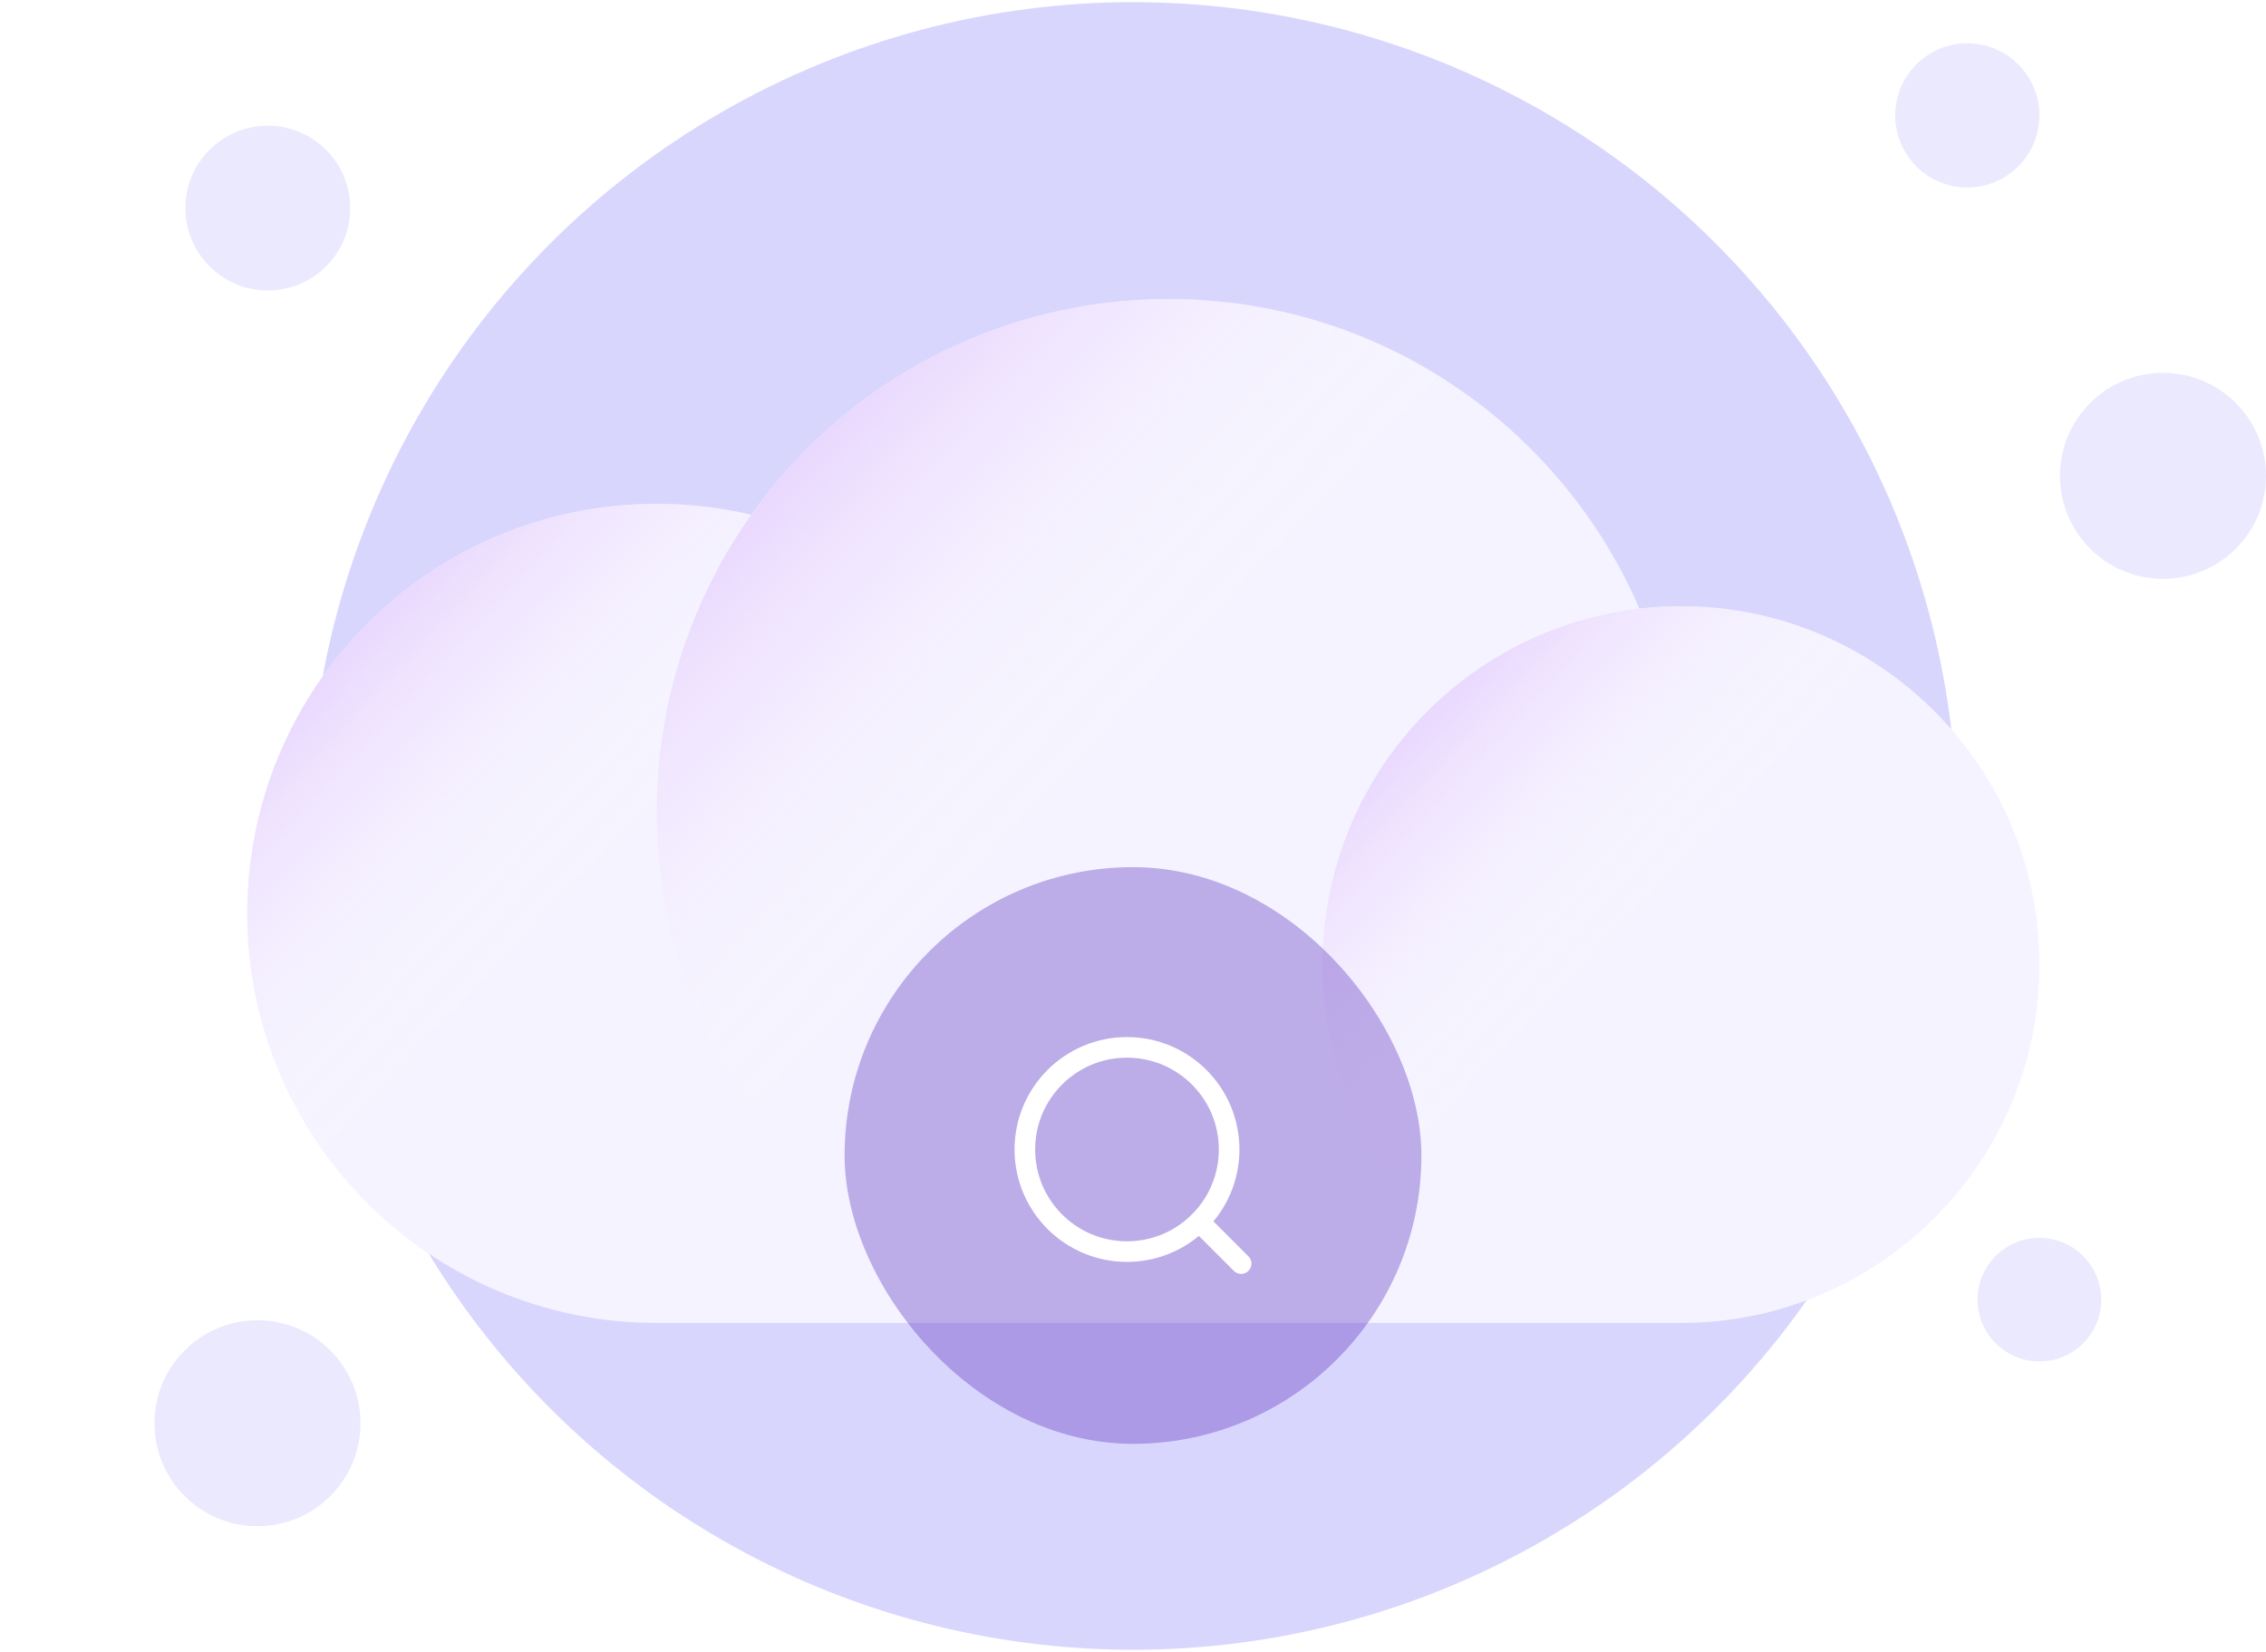 <svg width="480" height="350" viewBox="0 0 480 350" fill="none" xmlns="http://www.w3.org/2000/svg">
<circle cx="240" cy="175" r="174.545" fill="#D9D6FE"/>
<circle cx="56.727" cy="44.091" r="17.454" fill="#EBE9FE"/>
<circle cx="432" cy="275.364" r="13.091" fill="#EBE9FE"/>
<circle cx="54.545" cy="301.546" r="21.818" fill="#EBE9FE"/>
<circle cx="458.182" cy="100.818" r="21.818" fill="#EBE9FE"/>
<circle cx="416.727" cy="24.454" r="15.273" fill="#EBE9FE"/>
<g filter="url(#filter0_dd_1607_261762)">
<path fill-rule="evenodd" clip-rule="evenodd" d="M247.605 35.364C211.09 35.364 178.789 53.408 159.132 81.066C152.713 79.552 146.019 78.751 139.138 78.751C91.214 78.751 52.364 117.601 52.364 165.525C52.364 213.449 91.214 252.299 139.138 252.299L139.211 252.299H355.954C355.993 252.299 356.033 252.299 356.073 252.299C398.006 252.299 432 218.305 432 176.372C432 134.438 398.006 100.444 356.073 100.444C353.094 100.444 350.156 100.616 347.267 100.95C330.645 62.371 292.279 35.364 247.605 35.364Z" fill="#F4F3FF"/>
<circle cx="139.138" cy="165.525" r="86.774" fill="url(#paint0_linear_1607_261762)"/>
<circle cx="247.605" cy="143.831" r="108.468" fill="url(#paint1_linear_1607_261762)"/>
<circle cx="356.073" cy="176.372" r="75.927" fill="url(#paint2_linear_1607_261762)"/>
</g>
<g filter="url(#filter1_b_1607_261762)">
<rect x="178.909" y="183.728" width="122.182" height="122.182" rx="61.091" fill="#6941C6" fill-opacity="0.4"/>
<path d="M262.909 267.727L254 258.818M260.364 243.546C260.364 255.495 250.677 265.182 238.727 265.182C226.778 265.182 217.091 255.495 217.091 243.546C217.091 231.596 226.778 221.909 238.727 221.909C250.677 221.909 260.364 231.596 260.364 243.546Z" stroke="white" stroke-width="4.364" stroke-linecap="round" stroke-linejoin="round"/>
</g>
<defs>
<filter id="filter0_dd_1607_261762" x="32.364" y="35.364" width="419.636" height="256.935" filterUnits="userSpaceOnUse" color-interpolation-filters="sRGB">
<feFlood flood-opacity="0" result="BackgroundImageFix"/>
<feColorMatrix in="SourceAlpha" type="matrix" values="0 0 0 0 0 0 0 0 0 0 0 0 0 0 0 0 0 0 127 0" result="hardAlpha"/>
<feMorphology radius="4" operator="erode" in="SourceAlpha" result="effect1_dropShadow_1607_261762"/>
<feOffset dy="8"/>
<feGaussianBlur stdDeviation="4"/>
<feColorMatrix type="matrix" values="0 0 0 0 0.063 0 0 0 0 0.094 0 0 0 0 0.157 0 0 0 0.03 0"/>
<feBlend mode="normal" in2="BackgroundImageFix" result="effect1_dropShadow_1607_261762"/>
<feColorMatrix in="SourceAlpha" type="matrix" values="0 0 0 0 0 0 0 0 0 0 0 0 0 0 0 0 0 0 127 0" result="hardAlpha"/>
<feMorphology radius="4" operator="erode" in="SourceAlpha" result="effect2_dropShadow_1607_261762"/>
<feOffset dy="20"/>
<feGaussianBlur stdDeviation="12"/>
<feColorMatrix type="matrix" values="0 0 0 0 0.063 0 0 0 0 0.094 0 0 0 0 0.157 0 0 0 0.08 0"/>
<feBlend mode="normal" in2="effect1_dropShadow_1607_261762" result="effect2_dropShadow_1607_261762"/>
<feBlend mode="normal" in="SourceGraphic" in2="effect2_dropShadow_1607_261762" result="shape"/>
</filter>
<filter id="filter1_b_1607_261762" x="170.909" y="175.728" width="138.182" height="138.182" filterUnits="userSpaceOnUse" color-interpolation-filters="sRGB">
<feFlood flood-opacity="0" result="BackgroundImageFix"/>
<feGaussianBlur in="BackgroundImageFix" stdDeviation="4"/>
<feComposite in2="SourceAlpha" operator="in" result="effect1_backgroundBlur_1607_261762"/>
<feBlend mode="normal" in="SourceGraphic" in2="effect1_backgroundBlur_1607_261762" result="shape"/>
</filter>
<linearGradient id="paint0_linear_1607_261762" x1="72.508" y1="108.192" x2="225.912" y2="252.299" gradientUnits="userSpaceOnUse">
<stop stop-color="#E9D7FE"/>
<stop offset="0.351" stop-color="white" stop-opacity="0"/>
</linearGradient>
<linearGradient id="paint1_linear_1607_261762" x1="164.318" y1="72.165" x2="356.073" y2="252.299" gradientUnits="userSpaceOnUse">
<stop stop-color="#E9D7FE"/>
<stop offset="0.351" stop-color="white" stop-opacity="0"/>
</linearGradient>
<linearGradient id="paint2_linear_1607_261762" x1="297.771" y1="126.205" x2="432" y2="252.299" gradientUnits="userSpaceOnUse">
<stop stop-color="#E9D7FE"/>
<stop offset="0.351" stop-color="white" stop-opacity="0"/>
</linearGradient>
</defs>
</svg>
